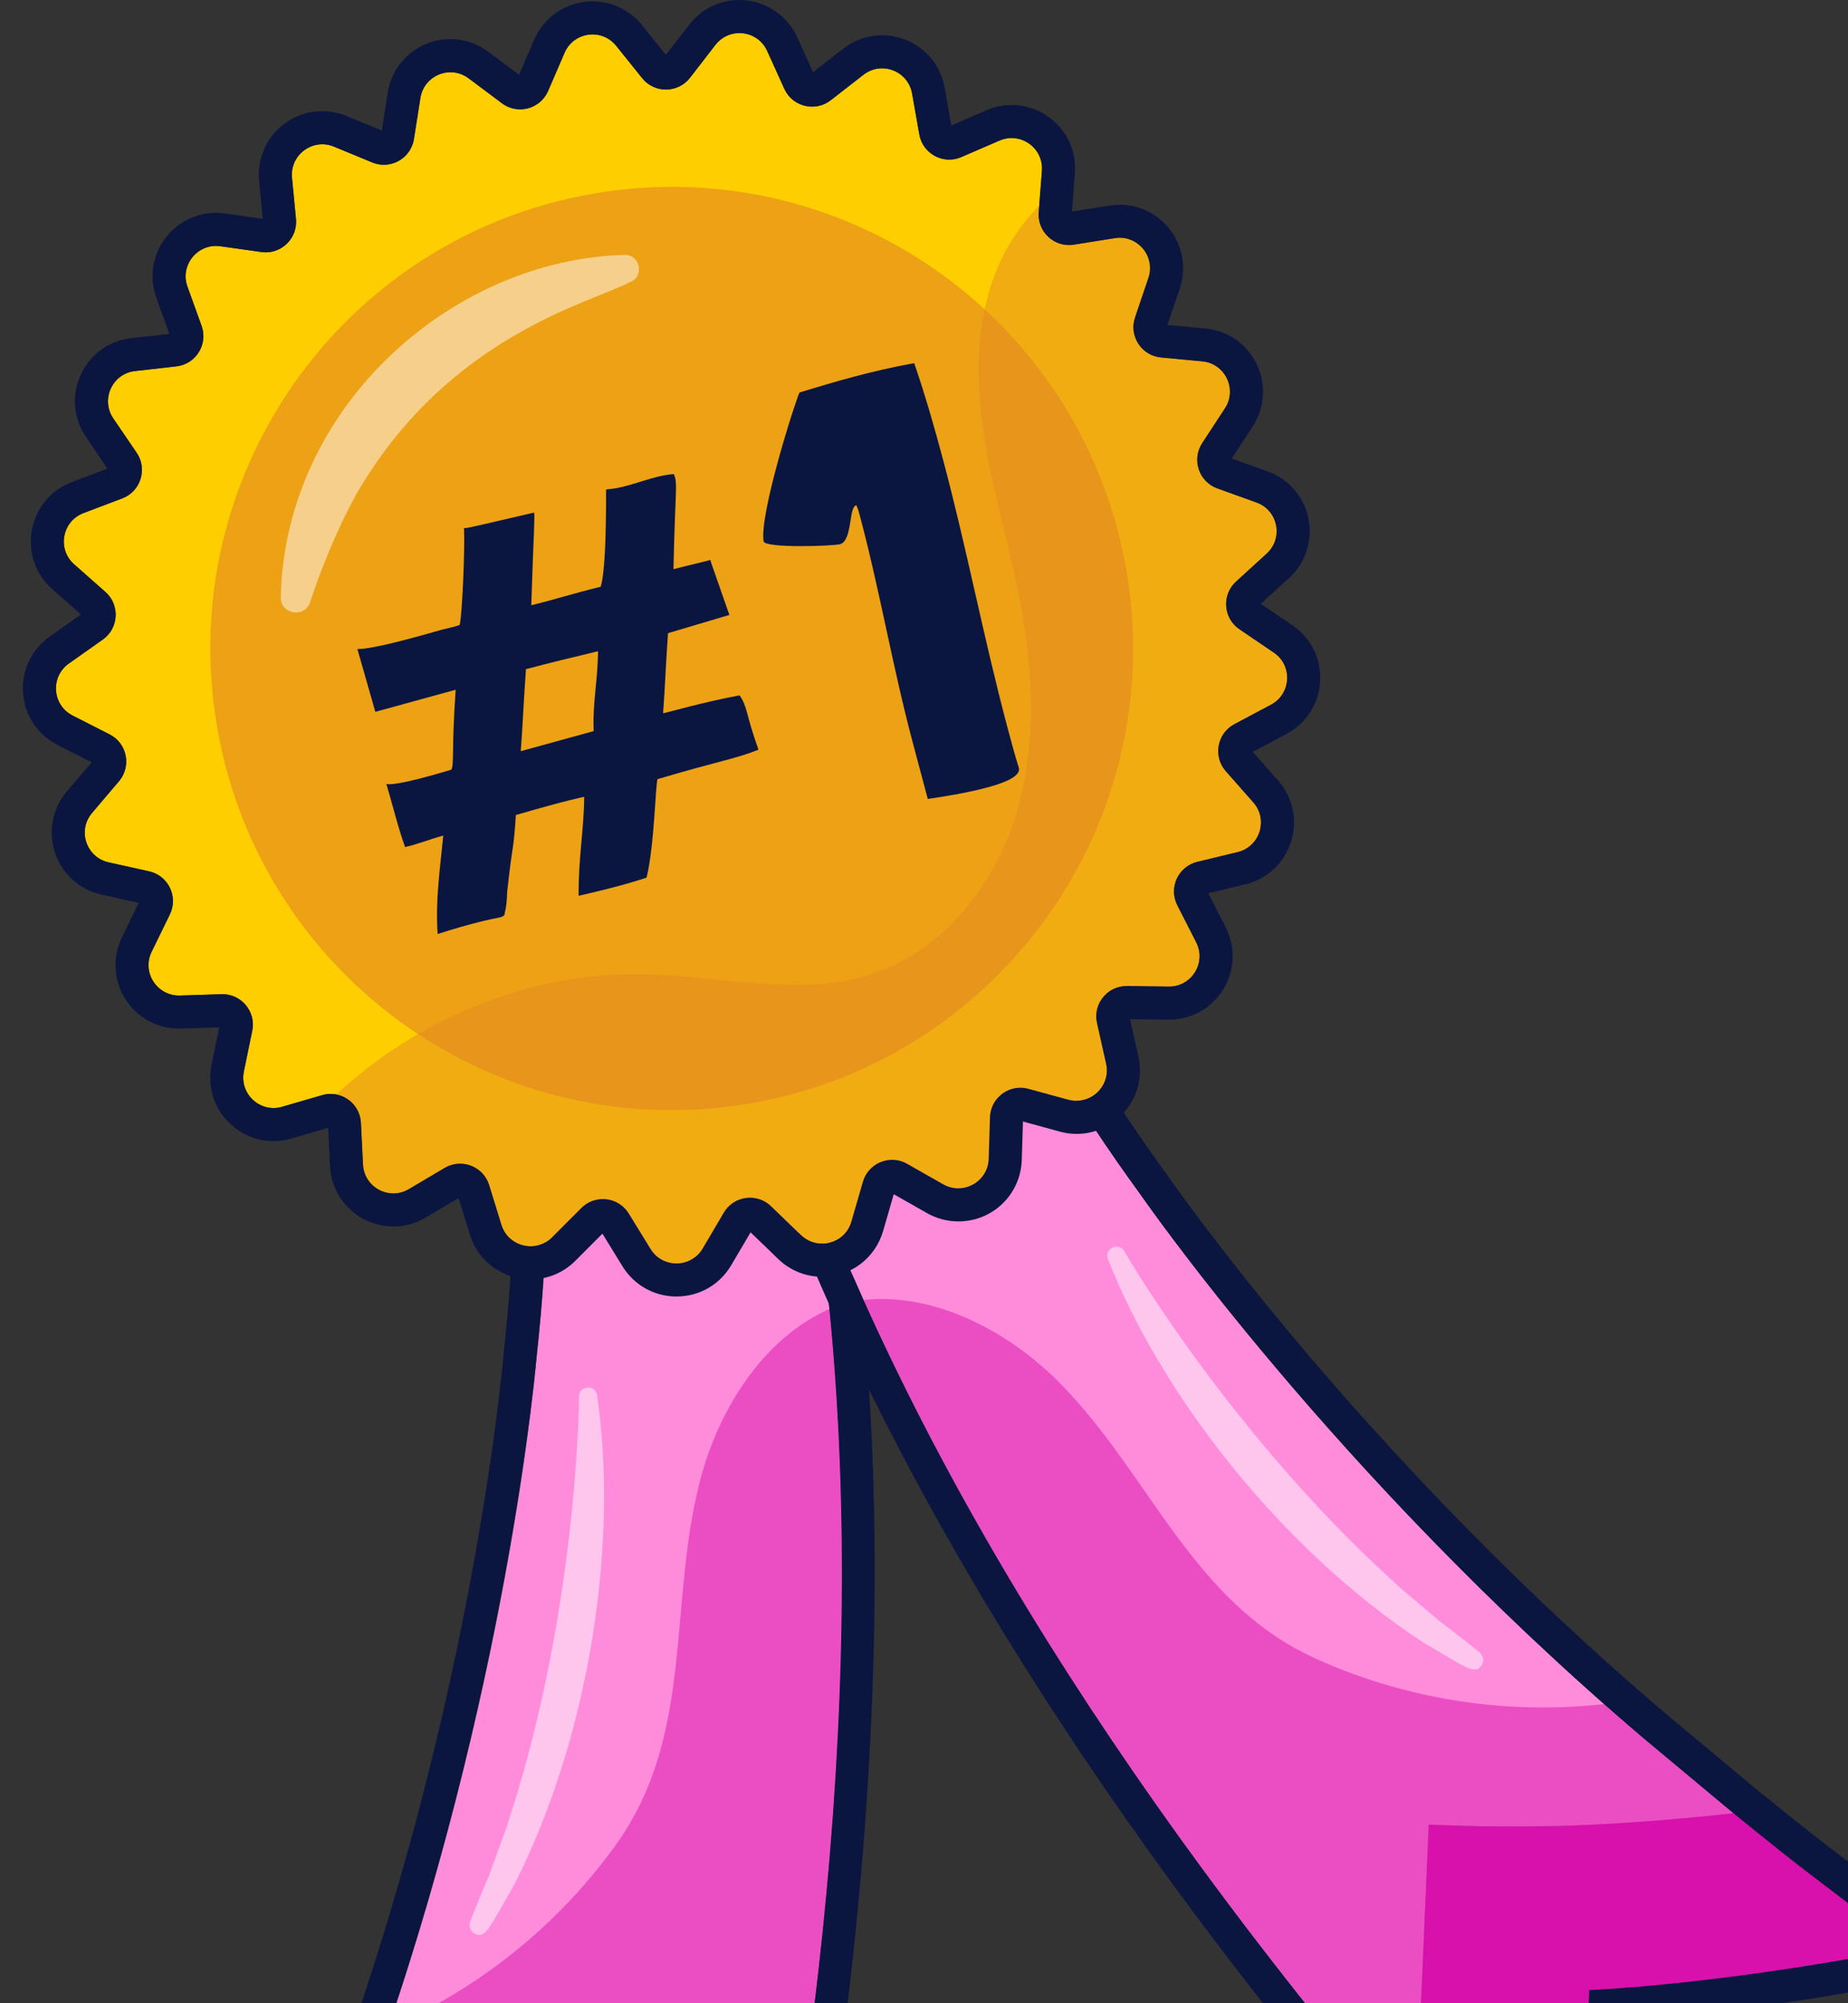 <svg width="60" height="65" viewBox="0 0 60 65" fill="none" xmlns="http://www.w3.org/2000/svg">
<rect x="0" y="0" width="60" height="65" fill="#333333" stroke="none"/>
<path d="M25.65 34.084C26.241 36.871 26.661 39.667 26.933 42.473C27.993 53.253 26.89 64.156 24.911 74.957L19.481 66.374C18.82 66.79 18.173 67.187 17.515 67.569C17.017 67.861 16.516 68.141 16.001 68.423C15.995 68.428 15.988 68.43 15.982 68.435C15.298 68.805 14.588 69.172 13.833 69.539C13.448 69.73 13.052 69.917 12.642 70.107C12.034 70.391 11.395 70.68 10.714 70.975C10.714 70.975 10.713 70.972 10.718 70.963C10.718 70.963 10.72 70.956 10.725 70.947C10.727 70.939 10.73 70.935 10.732 70.93C10.732 70.93 10.732 70.93 10.732 70.927C10.737 70.918 10.737 70.918 10.737 70.918C10.805 70.731 11.087 69.977 12.045 67.393C12.236 66.863 12.421 66.337 12.599 65.814C16.624 53.956 17.424 43.993 17.432 43.954C18.219 36.782 17.421 31.89 17.425 31.75L24.436 29.66C25.137 31.703 25.64 34.046 25.65 34.084Z" fill="#FF8CDB"/>
<path opacity="0.5" d="M26.932 42.473C27.992 53.254 26.889 64.156 24.91 74.957C24.423 77.437 23.52 81.471 23.23 82.681C23.225 82.675 23.223 82.668 23.217 82.662C23.215 82.655 23.211 82.653 23.21 82.65C23.209 82.646 23.204 82.64 23.203 82.637C23.199 82.634 23.197 82.627 23.192 82.622L23.18 82.607C23.179 82.6 23.172 82.59 23.167 82.585C23.165 82.574 23.158 82.565 23.153 82.559C23.145 82.542 23.14 82.537 23.14 82.537C22.837 82.049 21.649 80.126 17.634 73.627C15.249 74.831 11.791 76.298 8.02 77.569C9.644 73.612 9.406 74.366 10.713 70.977C10.713 70.977 10.713 70.973 10.718 70.965C10.718 70.965 10.72 70.957 10.725 70.948C10.727 70.941 10.729 70.936 10.732 70.932C10.732 70.932 10.732 70.932 10.731 70.929C10.736 70.92 10.736 70.92 10.736 70.92C10.804 70.732 11.087 69.978 12.044 67.394C12.236 66.864 12.42 66.339 12.598 65.815C12.819 65.715 13.042 65.612 13.268 65.504C15.929 64.219 18.268 62.264 19.994 59.863C22.552 56.307 21.682 52.1 22.726 48.054C23.325 45.722 24.791 43.416 26.932 42.473Z" fill="#D811AD"/>
<path opacity="0.5" d="M19.385 45.272C20.061 49.839 19.244 56.126 16.689 61.168C15.916 62.486 15.77 62.958 15.394 62.727C15.159 62.582 15.277 62.289 15.275 62.326C15.584 61.532 15.828 60.974 15.898 60.806C15.913 60.764 16.491 59.166 16.455 59.267L16.782 58.228C18.804 51.537 18.805 45.132 18.799 45.306C18.811 44.948 19.333 44.919 19.385 45.272Z" fill="white"/>
<path d="M24.43 29.659C25.133 31.703 25.636 34.046 25.646 34.084C26.237 36.871 26.657 39.667 26.929 42.473C28.217 55.571 26.282 69.938 23.227 82.681C23.221 82.675 23.219 82.668 23.214 82.662C23.213 82.658 23.201 82.639 23.2 82.636C23.188 82.617 23.176 82.598 23.169 82.586L23.173 82.596C23.171 82.591 23.167 82.586 23.164 82.583C23.161 82.573 23.155 82.564 23.149 82.557C23.132 82.523 23.269 82.753 17.629 73.626C15.245 74.829 11.787 76.296 8.015 77.567C9.64 73.61 9.402 74.364 10.709 70.975C10.709 70.975 10.709 70.972 10.713 70.963C10.713 70.963 10.715 70.955 10.72 70.946C10.722 70.939 10.724 70.934 10.727 70.93C10.727 70.93 10.727 70.93 10.726 70.927C10.731 70.918 10.731 70.918 10.731 70.918C10.799 70.73 11.082 69.976 12.039 67.392C16.519 54.938 17.418 43.992 17.426 43.953C18.212 36.781 17.415 31.89 17.418 31.749L24.43 29.659ZM23.173 82.596C23.175 82.599 23.177 82.602 23.178 82.605L23.173 82.596ZM24.43 28.586C24.329 28.586 24.226 28.601 24.124 28.631L17.112 30.721C16.666 30.854 16.357 31.259 16.346 31.725C16.345 31.818 16.352 31.879 16.375 32.063C16.813 35.572 16.808 39.753 16.36 43.836C16.358 43.854 16.357 43.875 16.355 43.897C16.18 45.774 15.101 55.712 11.03 67.029L9.99 69.833C9.839 70.239 9.764 70.441 9.729 70.535C9.728 70.537 9.728 70.539 9.727 70.541C9.716 70.566 9.707 70.591 9.698 70.617C8.912 72.655 8.698 73.159 8.275 74.159C8.006 74.794 7.655 75.623 7.024 77.16C6.864 77.548 6.946 77.994 7.234 78.3C7.44 78.52 7.725 78.64 8.016 78.64C8.131 78.64 8.246 78.621 8.358 78.584C11.485 77.53 14.66 76.253 17.23 75.018C20.029 79.547 21.259 81.537 21.802 82.415C22.095 82.888 22.183 83.032 22.212 83.079C22.213 83.08 22.214 83.082 22.214 83.083C22.226 83.105 22.24 83.128 22.253 83.15C22.267 83.175 22.283 83.199 22.3 83.222C22.308 83.236 22.317 83.249 22.326 83.263C22.361 83.316 22.402 83.368 22.443 83.413C22.649 83.633 22.934 83.753 23.227 83.753C23.318 83.753 23.41 83.741 23.5 83.717C23.882 83.616 24.177 83.314 24.269 82.931C27.848 68.001 29.137 53.975 27.995 42.368C27.715 39.472 27.277 36.61 26.694 33.861C26.692 33.853 26.69 33.844 26.688 33.836L26.681 33.802C26.51 33.036 26.047 31.065 25.443 29.31C25.292 28.867 24.877 28.586 24.43 28.586Z" fill="#0A1640"/>
<path d="M45.947 69.352C47.604 71.261 50.394 74.311 51.248 75.217C51.249 75.209 51.248 75.202 51.249 75.194C51.247 75.187 51.249 75.183 51.249 75.179C51.248 75.176 51.249 75.168 51.248 75.165C51.249 75.142 51.251 75.12 51.251 75.105L51.253 75.126C51.251 75.12 51.251 75.108 51.253 75.1C51.251 75.091 51.251 75.079 51.253 75.071C51.251 75.053 51.253 75.045 51.253 75.045C51.274 74.471 51.347 72.212 51.598 64.577C54.264 64.435 57.994 63.987 61.899 63.213C58.52 60.589 59.102 61.123 56.282 58.834C55.544 58.916 54.846 58.985 54.179 59.041C53.728 59.08 53.291 59.115 52.862 59.14C52.025 59.197 51.227 59.233 50.449 59.252C50.441 59.25 50.434 59.252 50.426 59.251C49.84 59.267 49.262 59.27 48.688 59.263C47.927 59.26 47.168 59.237 46.388 59.205L45.947 69.352Z" fill="#D811AD"/>
<path d="M24.972 34.264C25.846 36.975 26.873 39.61 28.033 42.179C32.476 52.058 38.857 60.967 45.947 69.352L46.388 59.205C47.167 59.237 47.926 59.26 48.688 59.263C49.265 59.268 49.839 59.263 50.426 59.251C50.434 59.253 50.441 59.251 50.449 59.252C51.226 59.233 52.025 59.198 52.862 59.14C53.29 59.114 53.727 59.08 54.178 59.041C54.846 58.985 55.544 58.917 56.282 58.834C56.282 58.834 56.281 58.831 56.273 58.826C56.273 58.826 56.267 58.821 56.259 58.816C56.254 58.809 56.249 58.807 56.245 58.804C56.245 58.804 56.245 58.804 56.244 58.801C56.235 58.796 56.235 58.796 56.235 58.796C56.083 58.667 55.463 58.153 53.347 56.388C52.917 56.023 52.496 55.659 52.081 55.294C42.69 47.01 37.039 38.766 37.013 38.736C32.762 32.905 31.021 28.266 30.948 28.145L23.826 29.821C24.232 31.945 24.962 34.226 24.972 34.264Z" fill="#FF8CDB"/>
<path opacity="0.5" d="M28.033 42.179C32.477 52.058 38.858 60.967 45.947 69.352C47.604 71.261 50.394 74.311 51.248 75.217C51.25 75.209 51.248 75.202 51.249 75.194C51.247 75.187 51.25 75.183 51.249 75.18C51.248 75.176 51.25 75.168 51.248 75.165C51.251 75.161 51.249 75.154 51.251 75.146L51.253 75.127C51.252 75.12 51.252 75.109 51.254 75.101C51.252 75.091 51.252 75.08 51.253 75.072C51.252 75.053 51.254 75.046 51.254 75.046C51.275 74.472 51.348 72.212 51.599 64.578C54.265 64.436 57.995 63.988 61.899 63.213C58.521 60.589 59.103 61.124 56.283 58.835C56.283 58.835 56.282 58.832 56.274 58.827C56.274 58.827 56.269 58.821 56.26 58.816C56.255 58.81 56.25 58.807 56.246 58.805C56.246 58.805 56.246 58.805 56.245 58.802C56.236 58.797 56.236 58.797 56.236 58.797C56.084 58.667 55.464 58.154 53.348 56.389C52.919 56.024 52.497 55.66 52.082 55.295C51.841 55.318 51.596 55.34 51.346 55.358C48.398 55.567 45.397 55.035 42.705 53.811C38.717 51.999 37.379 47.917 34.46 44.926C32.778 43.203 30.359 41.933 28.033 42.179Z" fill="#D811AD"/>
<path opacity="0.5" d="M35.972 40.853C37.657 45.151 41.494 50.199 46.219 53.301C47.545 54.06 47.907 54.397 48.118 54.009C48.25 53.766 48.002 53.571 48.022 53.602C47.358 53.067 46.87 52.704 46.726 52.592C46.692 52.564 45.395 51.465 45.477 51.535L44.677 50.795C39.594 45.998 36.407 40.443 36.498 40.59C36.309 40.287 35.841 40.521 35.972 40.853Z" fill="white"/>
<path d="M30.947 28.145C31.019 28.266 32.761 32.905 37.012 38.736C37.039 38.766 43.264 47.813 53.346 56.388C55.462 58.153 56.082 58.667 56.235 58.796C56.235 58.796 56.235 58.796 56.243 58.801C56.245 58.804 56.245 58.804 56.245 58.804C56.249 58.807 56.254 58.809 56.258 58.816C56.267 58.821 56.273 58.826 56.273 58.826C56.282 58.831 56.282 58.834 56.282 58.834C59.103 61.123 58.521 60.589 61.899 63.212C57.994 63.987 54.265 64.434 51.599 64.577C51.247 75.3 51.252 75.033 51.254 75.071C51.252 75.078 51.252 75.09 51.255 75.1C51.253 75.105 51.253 75.11 51.253 75.115L51.252 75.105C51.252 75.119 51.251 75.142 51.25 75.165C51.25 75.168 51.249 75.19 51.25 75.195C51.249 75.202 51.25 75.209 51.249 75.217C42.259 65.683 33.433 54.183 28.035 42.18C26.874 39.611 25.848 36.977 24.973 34.264C24.963 34.227 24.234 31.945 23.827 29.821L30.947 28.145ZM51.251 75.115L51.252 75.126C51.252 75.123 51.251 75.119 51.251 75.115ZM30.947 27.072C30.865 27.072 30.783 27.081 30.701 27.1L23.579 28.776C23.019 28.908 22.663 29.457 22.771 30.022C23.122 31.85 23.701 33.789 23.933 34.538L23.943 34.57C24.812 37.267 25.856 39.968 27.054 42.62C31.838 53.255 39.934 64.782 50.466 75.951C50.672 76.17 50.955 76.288 51.246 76.288C51.346 76.288 51.446 76.274 51.544 76.246C51.93 76.134 52.222 75.816 52.299 75.422C52.309 75.371 52.316 75.314 52.318 75.259C52.319 75.249 52.319 75.24 52.32 75.23C52.323 75.195 52.325 75.159 52.325 75.123C52.326 75.106 52.326 75.09 52.325 75.074C52.325 75.067 52.325 75.06 52.325 75.053C52.326 74.993 52.333 74.81 52.352 74.22C52.388 73.16 52.466 70.813 52.637 65.585C55.481 65.377 58.87 64.906 62.107 64.264C62.519 64.183 62.845 63.868 62.942 63.459C63.039 63.05 62.889 62.623 62.557 62.365C61.244 61.346 60.528 60.802 59.977 60.384C59.112 59.727 58.676 59.396 56.975 58.015C56.97 58.011 56.965 58.007 56.961 58.002C56.937 57.981 56.913 57.961 56.887 57.942C56.801 57.869 56.636 57.733 56.337 57.483L54.034 55.564C44.881 47.779 39.001 39.695 37.915 38.154C37.902 38.135 37.89 38.118 37.879 38.104C35.459 34.783 33.374 31.159 32.01 27.898C31.938 27.728 31.914 27.67 31.867 27.591C31.668 27.264 31.316 27.072 30.947 27.072Z" fill="#0A1640"/>
<path d="M41.128 17.962L40.13 18.872C39.66 19.301 39.714 20.059 40.242 20.418L41.36 21.177C41.975 21.593 41.925 22.514 41.266 22.866L40.079 23.498C39.514 23.797 39.377 24.545 39.801 25.025L40.694 26.035C41.187 26.592 40.909 27.474 40.183 27.648L38.871 27.965C38.252 28.118 37.935 28.806 38.226 29.373L38.839 30.577C39.176 31.24 38.688 32.022 37.945 32.012L36.597 31.995C35.958 31.985 35.478 32.572 35.62 33.195L35.916 34.513C36.077 35.238 35.41 35.876 34.691 35.683L33.389 35.33C32.776 35.161 32.164 35.612 32.146 36.249L32.101 37.601C32.079 38.343 31.275 38.793 30.629 38.425L29.455 37.762C28.899 37.446 28.196 37.733 28.018 38.345L27.644 39.641C27.434 40.357 26.546 40.593 26.008 40.077L25.038 39.139C24.58 38.697 23.826 38.797 23.501 39.348L22.814 40.508C22.436 41.148 21.514 41.158 21.125 40.525L20.415 39.374C20.082 38.83 19.327 38.744 18.879 39.195L17.925 40.149C17.396 40.674 16.501 40.453 16.281 39.743L15.881 38.453C15.695 37.843 14.986 37.571 14.437 37.897L13.275 38.583C12.636 38.961 11.824 38.526 11.786 37.784L11.718 36.433C11.696 35.959 11.351 35.595 10.921 35.51C10.774 35.485 10.614 35.487 10.459 35.533L9.163 35.91C8.447 36.121 7.768 35.494 7.918 34.766L8.191 33.445C8.32 32.819 7.828 32.237 7.191 32.259L5.846 32.301C5.1 32.324 4.598 31.549 4.924 30.883L5.517 29.668C5.796 29.094 5.466 28.41 4.844 28.271L3.526 27.979C2.799 27.817 2.506 26.942 2.991 26.377L3.865 25.348C4.276 24.862 4.13 24.117 3.561 23.829L2.357 23.217C1.695 22.878 1.63 21.959 2.236 21.529L3.337 20.752C3.859 20.385 3.901 19.625 3.421 19.205L2.41 18.31C1.851 17.819 2.013 16.912 2.711 16.646L3.973 16.169C4.569 15.943 4.795 15.218 4.438 14.689L3.677 13.575C3.261 12.958 3.646 12.119 4.384 12.039L5.724 11.886C6.361 11.816 6.761 11.169 6.545 10.571L6.087 9.301C5.832 8.6 6.418 7.884 7.154 7.988L8.488 8.177C9.12 8.264 9.668 7.738 9.611 7.105L9.48 5.76C9.412 5.022 10.153 4.473 10.84 4.753L12.086 5.27C12.679 5.512 13.34 5.14 13.44 4.509L13.649 3.177C13.765 2.442 14.621 2.094 15.216 2.54L16.296 3.349C16.81 3.732 17.542 3.537 17.798 2.949L18.332 1.71C18.627 1.027 19.542 0.904 20.008 1.484L20.852 2.535C21.252 3.033 22.011 3.026 22.405 2.522L23.229 1.454C23.684 0.869 24.602 0.976 24.909 1.65L25.465 2.882C25.731 3.459 26.468 3.643 26.972 3.253L28.035 2.425C28.622 1.969 29.486 2.299 29.614 3.033L29.848 4.363C29.959 4.989 30.627 5.351 31.215 5.095L32.453 4.562C33.135 4.265 33.885 4.8 33.831 5.543L33.743 6.671L33.725 6.888C33.678 7.524 34.236 8.04 34.865 7.94L36.196 7.726C36.934 7.609 37.526 8.315 37.285 9.02L36.854 10.299C36.646 10.903 37.06 11.54 37.696 11.599L39.038 11.726C39.777 11.797 40.178 12.627 39.772 13.25L39.033 14.379C38.683 14.912 38.926 15.632 39.524 15.848L40.795 16.306C41.497 16.555 41.678 17.459 41.128 17.962Z" fill="#FFCE00"/>
<path opacity="0.65" d="M24.054 35.852C32.233 34.612 37.858 26.977 36.618 18.798C35.378 10.62 27.742 4.995 19.564 6.235C11.385 7.475 5.76 15.11 7 23.289C8.24 31.468 15.875 37.092 24.054 35.852Z" fill="#E38921"/>
<g opacity="0.5">
<path d="M41.128 17.961L40.13 18.872C39.66 19.301 39.715 20.059 40.242 20.418L41.361 21.176C41.976 21.593 41.925 22.514 41.267 22.866L40.079 23.498C39.515 23.797 39.378 24.545 39.802 25.025L40.695 26.035C41.187 26.592 40.91 27.474 40.184 27.647L38.872 27.965C38.252 28.118 37.936 28.806 38.227 29.372L38.84 30.577C39.176 31.24 38.688 32.022 37.946 32.012L36.597 31.995C35.958 31.985 35.479 32.572 35.621 33.195L35.916 34.513C36.077 35.238 35.411 35.876 34.692 35.683L33.389 35.33C32.776 35.161 32.164 35.612 32.146 36.249L32.102 37.601C32.08 38.343 31.276 38.793 30.629 38.425L29.456 37.762C28.899 37.446 28.196 37.733 28.019 38.344L27.644 39.641C27.435 40.357 26.546 40.593 26.008 40.077L25.038 39.139C24.58 38.697 23.827 38.797 23.501 39.348L22.814 40.507C22.437 41.148 21.515 41.158 21.126 40.525L20.415 39.374C20.082 38.83 19.327 38.744 18.879 39.195L17.925 40.149C17.397 40.674 16.502 40.453 16.281 39.743L15.882 38.453C15.695 37.842 14.987 37.571 14.437 37.897L13.275 38.583C12.636 38.961 11.824 38.526 11.786 37.784L11.719 36.433C11.697 35.959 11.352 35.595 10.921 35.51C13.626 33.005 17.29 31.513 20.98 31.61C23.445 31.673 25.984 32.373 28.326 31.597C30.635 30.834 32.315 28.702 33.01 26.369C33.705 24.039 33.529 21.53 33.045 19.146C32.66 17.265 32.088 15.416 31.865 13.511C31.64 11.603 31.793 9.578 32.772 7.925C33.049 7.459 33.374 7.044 33.742 6.67L33.724 6.887C33.678 7.524 34.235 8.04 34.865 7.939L36.196 7.725C36.933 7.608 37.525 8.315 37.284 9.019L36.853 10.298C36.645 10.902 37.06 11.54 37.695 11.598L39.037 11.725C39.776 11.796 40.178 12.626 39.771 13.25L39.032 14.379C38.682 14.912 38.925 15.631 39.523 15.848L40.794 16.306C41.497 16.555 41.678 17.459 41.128 17.961Z" fill="#E38921"/>
</g>
<path opacity="0.5" d="M11.597 15.988C10.648 17.68 10.054 19.584 10.069 19.54C9.891 20.07 9.102 19.933 9.114 19.373C9.264 13.178 14.682 8.423 20.276 8.271C20.796 8.257 20.93 8.99 20.439 9.161C19.183 9.825 14.572 10.886 11.597 15.988Z" fill="white"/>
<path d="M23.681 19.953L21.689 20.545C21.622 21.435 21.596 22.253 21.529 23.143C21.818 23.086 22.699 22.811 24.011 22.563C24.269 22.92 24.216 23.177 24.613 24.289L24.623 24.327C23.834 24.638 23.398 24.674 21.405 25.265L21.386 25.27L21.348 25.28C21.279 25.481 21.248 27.417 20.997 28.457L20.984 28.481L20.946 28.491C20.889 28.506 20.336 28.714 18.787 29.066C18.773 27.873 18.966 26.848 18.966 25.854L18.947 25.859C18.947 25.859 18.463 25.948 16.749 26.445C16.665 27.725 16.652 27.221 16.465 28.954C16.455 29.221 16.452 29.363 16.376 29.688C16.362 29.712 16.31 29.746 16.235 29.766C15.983 29.813 15.329 29.947 14.208 30.306C14.133 29.19 14.289 28.175 14.392 27.113C13.957 27.229 13.536 27.402 13.152 27.484C12.919 26.836 12.746 26.112 12.545 25.435C12.593 25.463 12.965 25.485 14.654 24.974C14.751 24.807 14.658 24.304 14.795 22.381C14.795 22.381 14.662 22.417 12.186 23.097L11.604 21.061C11.617 21.037 11.757 21.182 14.337 20.434C14.508 20.389 14.777 20.337 14.925 20.278C14.919 20.259 14.938 20.254 14.933 20.235C15.004 19.892 15.097 17.879 15.066 17.157L15.061 17.138C15.204 17.14 15.697 17.009 17.34 16.632C17.371 16.745 17.326 17.265 17.249 19.638C17.936 19.475 18.589 19.261 19.503 19.038C19.625 18.66 19.684 17.509 19.677 15.888L19.696 15.883L19.715 15.878C20.451 15.823 21.139 15.437 21.875 15.383C22.013 15.671 21.921 15.858 21.866 18.469C22.263 18.363 22.666 18.276 23.064 18.17L23.084 18.245L23.681 19.953ZM19.27 23.724C19.265 23.705 19.279 23.681 19.274 23.662C19.238 22.84 19.41 22.044 19.416 21.15L19.41 21.131L19.392 21.136L19.373 21.141C18.553 21.339 17.847 21.507 17.109 21.704L17.071 21.714L17.076 21.733C17.009 22.623 16.974 23.484 16.908 24.374L19.27 23.724Z" fill="#0A1640"/>
<path d="M32.014 25.562C31.389 25.729 30.649 25.845 30.123 25.924L30.118 25.905L29.628 24.068C28.977 21.625 28.569 19.178 27.918 16.735C27.883 16.602 27.863 16.527 27.808 16.399C27.547 16.408 27.689 17.547 27.272 17.658C27.045 17.719 24.854 17.795 24.793 17.567C24.642 16.695 25.849 12.926 25.96 12.734C26.542 12.559 27.086 12.393 27.673 12.237C28.336 12.06 28.985 11.908 29.682 11.783C30.046 12.842 30.342 13.879 30.625 14.94C31.397 17.837 31.935 20.696 32.707 23.594C32.823 24.029 32.944 24.484 33.079 24.915C33.16 25.217 32.487 25.436 32.014 25.562Z" fill="#0A1640"/>
<path d="M24.006 1.073C24.372 1.073 24.735 1.274 24.907 1.653L25.465 2.881C25.633 3.253 25.995 3.461 26.366 3.461C26.575 3.461 26.788 3.395 26.97 3.253L28.035 2.426C28.219 2.283 28.43 2.217 28.637 2.217C29.091 2.217 29.525 2.531 29.613 3.034L29.848 4.362C29.934 4.852 30.36 5.179 30.82 5.179C30.951 5.179 31.083 5.153 31.213 5.097L32.45 4.56C32.581 4.504 32.714 4.478 32.844 4.478C33.391 4.478 33.874 4.943 33.828 5.542L33.724 6.888C33.68 7.471 34.144 7.951 34.706 7.951C34.759 7.951 34.811 7.948 34.864 7.939L36.196 7.727C36.25 7.718 36.304 7.714 36.356 7.714C37.014 7.714 37.508 8.368 37.286 9.021L36.852 10.298C36.646 10.902 37.059 11.539 37.694 11.599L39.037 11.725C39.777 11.795 40.178 12.627 39.771 13.249L39.032 14.378C38.683 14.912 38.924 15.632 39.525 15.848L40.795 16.305C41.494 16.556 41.676 17.461 41.126 17.963L40.13 18.872C39.659 19.303 39.713 20.06 40.241 20.418L41.358 21.176C41.974 21.593 41.923 22.516 41.267 22.865L40.075 23.498C39.512 23.798 39.377 24.546 39.799 25.024L40.691 26.035C41.183 26.593 40.906 27.473 40.183 27.649L38.871 27.966C38.251 28.116 37.934 28.806 38.224 29.375L38.837 30.576C39.173 31.234 38.694 32.012 37.959 32.012C37.954 32.012 37.949 32.012 37.944 32.012L36.595 31.994C36.59 31.994 36.586 31.994 36.581 31.994C35.949 31.994 35.478 32.579 35.617 33.197L35.913 34.513C36.055 35.149 35.56 35.718 34.953 35.718C34.867 35.718 34.779 35.707 34.689 35.683L33.388 35.329C33.3 35.305 33.213 35.294 33.127 35.294C32.61 35.294 32.159 35.704 32.142 36.252L32.1 37.6C32.083 38.163 31.617 38.558 31.112 38.558C30.95 38.558 30.783 38.517 30.625 38.428L29.452 37.762C29.297 37.674 29.13 37.633 28.966 37.633C28.545 37.633 28.144 37.905 28.016 38.346L27.64 39.642C27.509 40.093 27.104 40.354 26.688 40.354C26.447 40.354 26.203 40.267 26.006 40.077L25.035 39.139C24.841 38.952 24.595 38.862 24.351 38.862C24.017 38.862 23.686 39.031 23.499 39.348L22.814 40.51C22.622 40.833 22.293 40.995 21.963 40.995C21.639 40.995 21.315 40.839 21.122 40.525L20.415 39.376C20.225 39.068 19.901 38.906 19.573 38.906C19.323 38.906 19.07 39.001 18.875 39.196L17.922 40.15C17.724 40.348 17.474 40.44 17.226 40.44C16.817 40.44 16.416 40.187 16.279 39.744L15.881 38.456C15.747 38.023 15.351 37.76 14.936 37.76C14.766 37.76 14.593 37.804 14.434 37.898L13.274 38.586C13.113 38.681 12.94 38.725 12.772 38.725C12.273 38.725 11.812 38.34 11.785 37.785L11.718 36.437C11.692 35.897 11.243 35.497 10.734 35.497C10.642 35.497 10.55 35.51 10.456 35.537L9.161 35.914C9.066 35.942 8.972 35.955 8.881 35.955C8.281 35.955 7.787 35.4 7.917 34.768L8.189 33.446C8.315 32.832 7.844 32.26 7.222 32.26C7.212 32.26 7.201 32.26 7.189 32.261L5.841 32.304C5.83 32.304 5.819 32.304 5.807 32.304C5.083 32.304 4.6 31.543 4.921 30.884L5.513 29.672C5.792 29.098 5.463 28.414 4.841 28.275L3.524 27.982C2.798 27.82 2.505 26.944 2.987 26.378L3.861 25.35C4.275 24.864 4.125 24.12 3.557 23.83L2.355 23.218C1.692 22.881 1.626 21.96 2.234 21.531L3.336 20.753C3.858 20.386 3.899 19.627 3.419 19.205L2.407 18.314C1.849 17.823 2.013 16.914 2.709 16.65L3.971 16.171C4.567 15.944 4.795 15.22 4.436 14.692L3.677 13.577C3.259 12.962 3.645 12.123 4.384 12.04L5.725 11.889C6.359 11.818 6.761 11.173 6.544 10.573L6.086 9.304C5.85 8.65 6.343 7.981 7.01 7.981C7.056 7.981 7.104 7.984 7.152 7.991L8.488 8.178C8.535 8.185 8.582 8.189 8.628 8.189C9.198 8.189 9.664 7.695 9.608 7.107L9.48 5.765C9.423 5.16 9.908 4.682 10.463 4.682C10.587 4.682 10.714 4.706 10.84 4.758L12.087 5.272C12.212 5.323 12.339 5.347 12.463 5.347C12.931 5.347 13.36 5.01 13.439 4.512L13.649 3.18C13.729 2.669 14.168 2.345 14.627 2.345C14.829 2.345 15.034 2.407 15.216 2.543L16.296 3.351C16.476 3.485 16.682 3.548 16.886 3.548C17.263 3.548 17.63 3.332 17.794 2.952L18.329 1.714C18.497 1.325 18.866 1.118 19.238 1.118C19.52 1.118 19.805 1.237 20.005 1.487L20.851 2.538C21.049 2.784 21.334 2.907 21.62 2.907C21.912 2.907 22.203 2.779 22.401 2.524L23.227 1.458C23.428 1.197 23.717 1.073 24.006 1.073ZM24.006 0C23.365 0 22.773 0.291 22.38 0.799L21.619 1.78L20.84 0.812C20.448 0.324 19.863 0.043 19.238 0.043C18.414 0.043 17.671 0.53 17.345 1.285L16.852 2.425L15.857 1.682C15.498 1.412 15.072 1.27 14.627 1.27C13.605 1.27 12.748 2.002 12.589 3.011L12.396 4.237L11.248 3.764C10.995 3.66 10.731 3.607 10.461 3.607C9.884 3.607 9.328 3.854 8.937 4.284C8.549 4.711 8.357 5.286 8.412 5.863L8.53 7.1L7.3 6.926C7.201 6.913 7.104 6.906 7.009 6.906C6.342 6.906 5.714 7.234 5.327 7.784C4.943 8.331 4.849 9.035 5.076 9.665L5.498 10.833L4.264 10.972C3.54 11.053 2.926 11.496 2.622 12.159C2.317 12.82 2.381 13.575 2.791 14.178L3.489 15.204L2.328 15.645C1.647 15.903 1.163 16.486 1.033 17.203C0.903 17.919 1.151 18.635 1.698 19.116L2.63 19.937L1.615 20.653C1.02 21.073 0.696 21.758 0.749 22.484C0.801 23.211 1.22 23.841 1.869 24.172L2.975 24.735L2.171 25.681C1.699 26.236 1.556 26.98 1.787 27.67C2.018 28.361 2.581 28.868 3.292 29.026L4.504 29.296L3.959 30.413C3.646 31.055 3.685 31.801 4.064 32.407C4.443 33.013 5.095 33.376 5.809 33.376L5.877 33.374L7.118 33.334L6.868 34.551C6.744 35.16 6.896 35.785 7.288 36.265C7.682 36.749 8.263 37.026 8.882 37.026C9.077 37.026 9.272 36.998 9.461 36.942L10.654 36.596L10.715 37.836C10.768 38.934 11.673 39.796 12.774 39.796C13.14 39.796 13.502 39.696 13.821 39.507L14.89 38.874L15.257 40.061C15.526 40.929 16.318 41.512 17.228 41.512C17.776 41.512 18.293 41.298 18.682 40.908L19.559 40.029L20.21 41.087C20.588 41.701 21.244 42.068 21.964 42.068C22.701 42.068 23.364 41.69 23.739 41.056L24.37 39.986L25.264 40.849C25.65 41.222 26.157 41.428 26.691 41.428C27.619 41.428 28.415 40.83 28.673 39.941L29.018 38.749L30.098 39.362C30.409 39.539 30.76 39.632 31.114 39.632C32.234 39.632 33.139 38.755 33.174 37.634L33.213 36.39L34.411 36.718C34.589 36.767 34.772 36.792 34.954 36.792C35.581 36.792 36.165 36.509 36.56 36.017C36.953 35.527 37.098 34.894 36.961 34.281L36.69 33.069L37.931 33.086H37.932C38.683 33.086 39.339 32.718 39.716 32.102C40.093 31.486 40.123 30.734 39.795 30.09L39.23 28.984L40.437 28.692C41.145 28.52 41.699 28.003 41.917 27.309C42.136 26.614 41.979 25.873 41.497 25.327L40.675 24.396L41.772 23.813C42.415 23.471 42.822 22.832 42.862 22.105C42.901 21.378 42.565 20.699 41.962 20.29L40.934 19.593L41.851 18.756C42.389 18.264 42.625 17.545 42.482 16.831C42.339 16.116 41.844 15.543 41.158 15.297L39.99 14.877L40.67 13.838C41.068 13.228 41.118 12.472 40.802 11.816C40.486 11.159 39.864 10.727 39.139 10.659L37.903 10.543L38.302 9.367C38.516 8.739 38.413 8.043 38.028 7.505C37.641 6.965 37.017 6.643 36.357 6.643C36.248 6.643 36.138 6.652 36.029 6.669L34.803 6.864L34.898 5.626C34.943 5.047 34.751 4.494 34.358 4.07C33.968 3.648 33.416 3.407 32.846 3.407C32.564 3.407 32.288 3.464 32.026 3.578L30.887 4.072L30.671 2.849C30.497 1.862 29.643 1.145 28.639 1.145C28.18 1.145 27.744 1.296 27.379 1.579L26.398 2.341L25.885 1.21C25.55 0.475 24.813 0 24.006 0Z" fill="#0A1640"/>
</svg>
